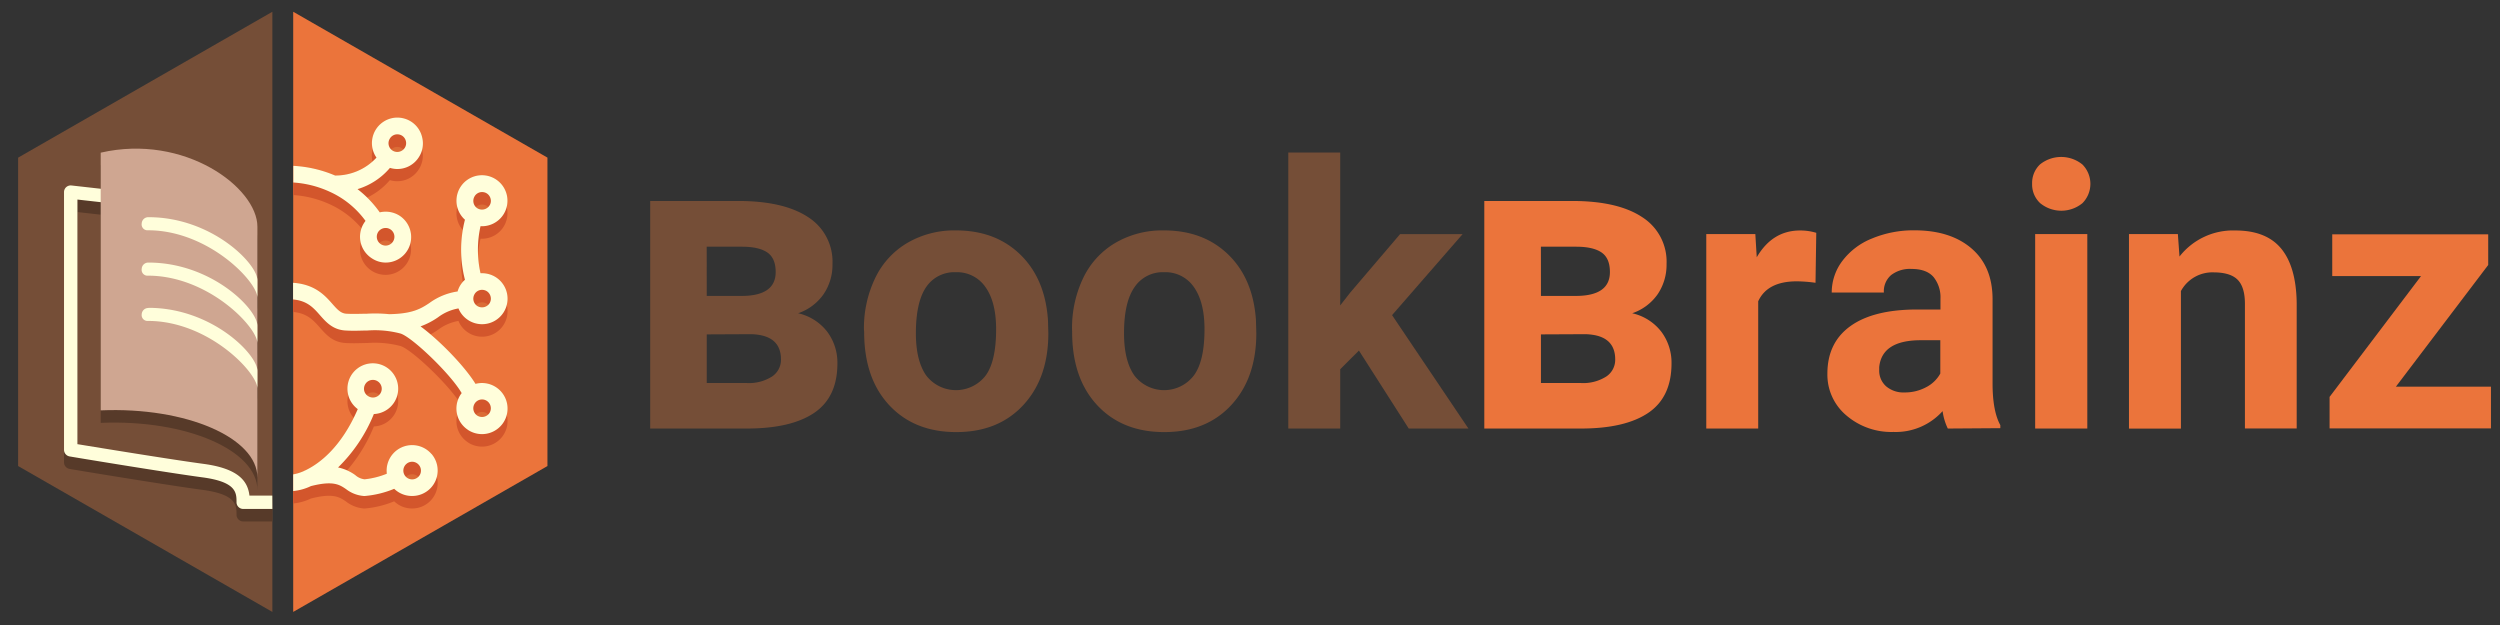 <svg xmlns="http://www.w3.org/2000/svg" viewBox="0 0 599.83 150"><rect x="0" y="0" width="599.83" height="150" fill="#333333" stroke="none"/><defs><style>.cls-1{isolation:isolate;}.cls-2{fill:#eb743b;}.cls-3{fill:#754e37;}.cls-4{fill:#573a29;}.cls-5{fill:#fffedb;}.cls-6{fill:#cfa691;}.cls-7{mix-blend-mode:multiply;opacity:0.07;}.cls-8{fill:#d3562c;}</style></defs><g class="cls-1"><g id="Layer_1" data-name="Layer 1"><polygon class="cls-2" points="70.35 2.82 70.35 146.82 131.35 111.82 131.35 37.82 70.35 2.82"/><polygon class="cls-3" points="65.35 2.82 4.35 37.82 4.35 111.82 65.35 146.82 65.35 2.82"/><path class="cls-4" d="M65.35,125.11h-7a1.6,1.6,0,0,1-1.6-1.6c0-2.3,0-4.92-8.34-6-8.71-1.17-31.48-4.94-31.71-5a1.61,1.61,0,0,1-1.34-1.58V49.09a1.61,1.61,0,0,1,.53-1.19,1.63,1.63,0,0,1,1.25-.4l7.2.81a1.58,1.58,0,0,1,1.41,1.76A1.6,1.6,0,0,1,24,51.49l-5.42-.61v58.69c5,.82,22.83,3.74,30.27,4.73,8.47,1.14,10.61,4.21,11,7.61h5.48Z"/><path class="cls-4" d="M61.76,57.4C61.76,48,44.29,35,24.16,39.63v61.83c20.67-.87,37.6,6.65,37.6,16.14Z"/><path class="cls-4" d="M35.58,55.11A1.57,1.57,0,0,0,34,56.62a1.4,1.4,0,0,0,1.51,1.63C50,58.25,61.76,70.6,61.76,74.44V70.25c0-4-11-15.14-26.12-15.14Z"/><path class="cls-4" d="M35.58,66A1.57,1.57,0,0,0,34,67.51a1.4,1.4,0,0,0,1.51,1.63c14.48,0,26.24,12.36,26.24,16.2V81.15c0-4-11-15.15-26.12-15.15Z"/><path class="cls-4" d="M35.58,76.9A1.57,1.57,0,0,0,34,78.41,1.4,1.4,0,0,0,35.52,80C50,80,61.76,92.39,61.76,96.23V92c0-4-11-15.14-26.12-15.14Z"/><path class="cls-5" d="M65.35,122.11h-7a1.6,1.6,0,0,1-1.6-1.6c0-2.3,0-4.92-8.34-6-8.71-1.17-31.48-4.94-31.71-5a1.61,1.61,0,0,1-1.34-1.58V46.09a1.61,1.61,0,0,1,.53-1.19,1.63,1.63,0,0,1,1.25-.4l7.2.81a1.58,1.58,0,0,1,1.41,1.76A1.6,1.6,0,0,1,24,48.49l-5.42-.61v58.69c5,.82,22.83,3.74,30.27,4.73,8.47,1.14,10.61,4.21,11,7.61h5.48Z"/><path class="cls-6" d="M61.76,54.4C61.76,45,44.29,32,24.16,36.63V98.46c20.67-.87,37.6,6.65,37.6,16.14Z"/><path class="cls-5" d="M35.58,52.11A1.57,1.57,0,0,0,34,53.62a1.4,1.4,0,0,0,1.51,1.63C50,55.25,61.76,67.6,61.76,71.44V67.25c0-4-11-15.14-26.12-15.14Z"/><path class="cls-5" d="M35.58,63A1.57,1.57,0,0,0,34,64.51a1.4,1.4,0,0,0,1.51,1.63c14.48,0,26.24,12.36,26.24,16.2V78.15c0-4-11-15.15-26.12-15.15Z"/><path class="cls-5" d="M35.58,73.9A1.57,1.57,0,0,0,34,75.41,1.4,1.4,0,0,0,35.52,77C50,77,61.76,89.39,61.76,93.23V89c0-4-11-15.14-26.12-15.14Z"/><g class="cls-7"><path d="M87.66,94.56a2.08,2.08,0,0,1,1.82-1,2.11,2.11,0,1,1,0,4.22,2.13,2.13,0,0,1-2-1.59A2.13,2.13,0,0,1,87.66,94.56Zm12.6,22.36a2.11,2.11,0,1,1-1.38-3.72,2.11,2.11,0,0,1,2.11,2.28A2.08,2.08,0,0,1,100.26,116.92Z"/><path d="M79.36,48.43l.21,0Z"/><path d="M90.73,58.08a2,2,0,0,1,.68-.66,2.12,2.12,0,0,1,2.24,0,2.12,2.12,0,0,1-1.13,3.91A2.07,2.07,0,0,1,91.39,61,2.13,2.13,0,0,1,90.73,58.08Zm6.38-20.19a2.15,2.15,0,0,1-2.91.66l-.09-.07a2.11,2.11,0,0,1,1.22-3.83,2.16,2.16,0,0,1,1.13.33,2.11,2.11,0,0,1,.65,2.91Z"/><path d="M113.88,49.49a2.1,2.1,0,0,1,1.78-1,2.12,2.12,0,0,1,1.79,3.24,2.15,2.15,0,0,1-2.92.65l-.09-.06A2.11,2.11,0,0,1,113.88,49.49Zm0,23.46a2.1,2.1,0,0,1,1.78-1,2.16,2.16,0,0,1,1.13.33,2.12,2.12,0,0,1,.66,2.91,2.15,2.15,0,0,1-2.92.66l-.09-.07A2.1,2.1,0,0,1,113.88,73Zm0,26.31a2.08,2.08,0,0,1,1.78-1,2.15,2.15,0,0,1,1.13.32,2.11,2.11,0,0,1,.93,1.33,2.07,2.07,0,0,1-.27,1.59,2.15,2.15,0,0,1-2.92.65l-.09-.06A2.11,2.11,0,0,1,113.88,99.26Z"/><path d="M103.53,108.93a6.12,6.12,0,0,0-10.72,4.73A19.62,19.62,0,0,1,87.48,115a4,4,0,0,1-2.22-1,10.7,10.7,0,0,0-4.15-1.84A37.62,37.62,0,0,0,89.7,99.34a6.09,6.09,0,1,0-3.86-1.18c-4,9.22-9.22,13.08-12.57,14.69a2,2,0,0,0-.36.17,10.91,10.91,0,0,1-2.56.8v4a12.63,12.63,0,0,0,4.25-1.19c5.35-1.36,6.84-.35,8.41.71A7.94,7.94,0,0,0,87.27,119h.31a23.61,23.61,0,0,0,7-1.72A6.12,6.12,0,0,0,98.89,119h0a6.11,6.11,0,0,0,4.64-10.1ZM87.66,92.15a2.1,2.1,0,0,1,1.82-1,2,2,0,0,1,1.07.3,2.11,2.11,0,0,1-1.08,3.93,2.17,2.17,0,0,1-1.08-.3,2.09,2.09,0,0,1-1-1.3A2.14,2.14,0,0,1,87.66,92.15Zm12.6,22.36a2.09,2.09,0,0,1-1.37.51,2.11,2.11,0,0,1-1.38-3.71,2.06,2.06,0,0,1,1.37-.52,2.11,2.11,0,0,1,1.61.75,2.07,2.07,0,0,1,.5,1.53A2,2,0,0,1,100.26,114.51Z"/><path d="M79.36,46l.21,0Z"/><path d="M101.3,33a6.06,6.06,0,0,0-2.7-3.85,6.19,6.19,0,0,0-3.27-.94,6.12,6.12,0,0,0-5,9.61,13.35,13.35,0,0,1-9.94,4.29,29.44,29.44,0,0,0-10-2.32v4A24.65,24.65,0,0,1,79.1,46h0a21.58,21.58,0,0,1,8.6,7c-.13.17-.26.35-.38.54A6.14,6.14,0,0,0,89.25,62a6,6,0,0,0,3.27,1,6.12,6.12,0,0,0,3.27-11.3,6.22,6.22,0,0,0-4.67-.75,26,26,0,0,0-5.34-5.57,16.38,16.38,0,0,0,7.78-5.1,6.17,6.17,0,0,0,1.77.27,6.09,6.09,0,0,0,5.17-2.85A6,6,0,0,0,101.3,33ZM90.73,55.67a2.15,2.15,0,0,1,.68-.66,2.17,2.17,0,0,1,1.12-.31,2.09,2.09,0,0,1,1.12.32,2.12,2.12,0,0,1-1.13,3.91,2.13,2.13,0,0,1-1.79-3.26Zm6.38-20.18a2.14,2.14,0,0,1-2.91.65l-.09-.06a2.1,2.1,0,0,1-.56-2.85,2.07,2.07,0,0,1,1.78-1,2.15,2.15,0,0,1,1.13.32,2.11,2.11,0,0,1,.93,1.33A2.08,2.08,0,0,1,97.11,35.49Z"/><path d="M110,74a6,6,0,0,0,2.11,2.65l.28.19a6.12,6.12,0,1,0,6.54-10.35,6.19,6.19,0,0,0-3.27-.94l-.37,0a25.82,25.82,0,0,1,0-11.27l.34,0a6.12,6.12,0,1,0-4.15-1.63l.08.06a28.64,28.64,0,0,0,0,14.42c-.14.13-.29.25-.43.4a6.58,6.58,0,0,0-.63.82,6,6,0,0,0-.71,1.58A15.16,15.16,0,0,0,103,72.72c-2,1.32-4,2.57-9.64,2.66A32.72,32.72,0,0,0,88,75.27c-1.43,0-2.91.1-4.85,0-1.33-.07-2.1-.88-3.46-2.42-1.8-2.06-4.22-4.65-9.37-5v4c3.3.3,4.8,1.89,6.36,3.67s3.18,3.62,6.26,3.78c2.11.12,3.76,0,5.2,0A24.15,24.15,0,0,1,96,80c2.61.64,12.1,9.67,14.77,14.32-.1.14-.22.28-.31.43a6.1,6.1,0,0,0,1.62,8.25l.28.2a6.13,6.13,0,1,0,1.73-11.1c-2.56-4.19-8.65-10.46-13.19-13.79a18.42,18.42,0,0,0,4.21-2.19A11.39,11.39,0,0,1,110,74Zm3.88-26.92a2.08,2.08,0,0,1,1.78-1,2.15,2.15,0,0,1,1.13.32,2.09,2.09,0,0,1,.93,1.33,2,2,0,0,1-.27,1.58,2.14,2.14,0,0,1-2.92.66l-.09-.06A2.11,2.11,0,0,1,113.88,47.09Zm0,23.46a2.08,2.08,0,0,1,1.78-1,2.15,2.15,0,0,1,1.13.32,2.11,2.11,0,0,1,.93,1.33,2.07,2.07,0,0,1-.27,1.59,2.15,2.15,0,0,1-2.92.65l-.09-.06A2.11,2.11,0,0,1,113.88,70.55Zm0,26.3a2.1,2.1,0,0,1,1.78-1,2.12,2.12,0,0,1,1.79,3.24,2.15,2.15,0,0,1-2.92.65l-.09-.06A2.1,2.1,0,0,1,113.88,96.85Z"/></g><path class="cls-8" d="M103.53,111.93a6.12,6.12,0,0,0-10.72,4.73A19.62,19.62,0,0,1,87.48,118a4,4,0,0,1-2.22-1,10.7,10.7,0,0,0-4.15-1.84,37.62,37.62,0,0,0,8.59-12.84,6.09,6.09,0,1,0-3.86-1.18c-4,9.22-9.22,13.08-12.57,14.69a2,2,0,0,0-.36.17,10.91,10.91,0,0,1-2.56.8v4a12.63,12.63,0,0,0,4.25-1.19c5.35-1.36,6.84-.35,8.41.71A7.94,7.94,0,0,0,87.27,122h.31a23.61,23.61,0,0,0,7-1.72A6.12,6.12,0,0,0,98.89,122h0a6.11,6.11,0,0,0,4.64-10.1ZM87.66,95.15a2.1,2.1,0,0,1,1.82-1,2,2,0,0,1,1.07.3,2.11,2.11,0,0,1-1.08,3.93,2.17,2.17,0,0,1-1.08-.3,2.09,2.09,0,0,1-1-1.3A2.14,2.14,0,0,1,87.66,95.15Zm12.6,22.36a2.09,2.09,0,0,1-1.37.51,2.11,2.11,0,0,1-1.38-3.71,2.06,2.06,0,0,1,1.37-.52,2.11,2.11,0,0,1,1.61.75,2.07,2.07,0,0,1,.5,1.53A2,2,0,0,1,100.26,117.51Z"/><path d="M79.36,48.43l.21,0Z"/><path class="cls-8" d="M101.3,36a6,6,0,0,0-2.7-3.84,6.12,6.12,0,0,0-8.3,8.66,13.27,13.27,0,0,1-9.94,4.29,29.17,29.17,0,0,0-10-2.31v4A24.91,24.91,0,0,1,79.1,49h0a21.67,21.67,0,0,1,8.6,7l-.38.54a6.13,6.13,0,1,0,8.45-1.91,6.22,6.22,0,0,0-4.67-.75,26,26,0,0,0-5.34-5.57,16.43,16.43,0,0,0,7.78-5.09,6.16,6.16,0,0,0,1.77.26,6.06,6.06,0,0,0,5.17-2.85A6,6,0,0,0,101.3,36ZM90.73,58.68a2,2,0,0,1,.68-.66,2.12,2.12,0,0,1,2.24,0,2.12,2.12,0,0,1-1.13,3.91,2.07,2.07,0,0,1-1.13-.33A2.13,2.13,0,0,1,90.73,58.68Zm6.38-20.19a2.14,2.14,0,0,1-2.91.65l-.09-.06a2.11,2.11,0,0,1,1.22-3.83,2.11,2.11,0,0,1,1.78,3.24Z"/><path class="cls-8" d="M110,77a6,6,0,0,0,2.11,2.65l.28.19a6.12,6.12,0,1,0,6.54-10.35,6.19,6.19,0,0,0-3.27-.94l-.37,0a25.82,25.82,0,0,1,0-11.27l.34,0a6.12,6.12,0,1,0-4.15-1.63l.08.06a28.64,28.64,0,0,0,0,14.42c-.14.13-.29.25-.43.4a6.58,6.58,0,0,0-.63.82,6,6,0,0,0-.71,1.58A15.16,15.16,0,0,0,103,75.72c-2,1.32-4,2.57-9.64,2.66A32.72,32.72,0,0,0,88,78.27c-1.43,0-2.91.1-4.85,0-1.33-.07-2.1-.88-3.46-2.42-1.8-2.06-4.22-4.65-9.37-5v4c3.3.3,4.8,1.89,6.36,3.67s3.18,3.62,6.26,3.78c2.11.12,3.76,0,5.2,0A24.15,24.15,0,0,1,96,83c2.61.64,12.1,9.67,14.77,14.32-.1.14-.22.28-.31.43a6.1,6.1,0,0,0,1.62,8.25l.28.2a6.13,6.13,0,1,0,1.73-11.1c-2.56-4.19-8.65-10.46-13.19-13.79a18.42,18.42,0,0,0,4.21-2.19A11.39,11.39,0,0,1,110,77Zm3.88-26.92a2.08,2.08,0,0,1,1.78-1,2.15,2.15,0,0,1,1.13.32,2.09,2.09,0,0,1,.93,1.33,2,2,0,0,1-.27,1.58,2.14,2.14,0,0,1-2.92.66l-.09-.06A2.11,2.11,0,0,1,113.88,50.09Zm0,23.46a2.08,2.08,0,0,1,1.78-1,2.15,2.15,0,0,1,1.13.32,2.11,2.11,0,0,1,.93,1.33,2.07,2.07,0,0,1-.27,1.59,2.15,2.15,0,0,1-2.92.65l-.09-.06A2.11,2.11,0,0,1,113.88,73.55Zm0,26.3a2.1,2.1,0,0,1,1.78-1,2.12,2.12,0,0,1,1.79,3.24,2.15,2.15,0,0,1-2.92.65l-.09-.06A2.1,2.1,0,0,1,113.88,99.85Z"/><path class="cls-5" d="M103.53,108.93a6.12,6.12,0,0,0-10.72,4.73A19.62,19.62,0,0,1,87.48,115a4,4,0,0,1-2.22-1,10.7,10.7,0,0,0-4.15-1.84A37.62,37.62,0,0,0,89.7,99.34a6.09,6.09,0,1,0-3.86-1.18c-4,9.22-9.22,13.08-12.57,14.69a2,2,0,0,0-.36.17,10.91,10.91,0,0,1-2.56.8v4a12.63,12.63,0,0,0,4.25-1.19c5.35-1.36,6.84-.35,8.41.71A7.94,7.94,0,0,0,87.27,119h.31a23.61,23.61,0,0,0,7-1.72A6.12,6.12,0,0,0,98.89,119h0a6.11,6.11,0,0,0,4.64-10.1ZM87.66,92.15a2.1,2.1,0,0,1,1.82-1,2,2,0,0,1,1.07.3,2.11,2.11,0,0,1-1.08,3.93,2.17,2.17,0,0,1-1.08-.3,2.09,2.09,0,0,1-1-1.3A2.14,2.14,0,0,1,87.66,92.15Zm12.6,22.36a2.09,2.09,0,0,1-1.37.51,2.11,2.11,0,0,1-1.38-3.71,2.06,2.06,0,0,1,1.37-.52,2.11,2.11,0,0,1,1.61.75,2.07,2.07,0,0,1,.5,1.53A2,2,0,0,1,100.26,114.51Z"/><path class="cls-5" d="M79.36,46l.21,0Z"/><path class="cls-5" d="M101.3,33a6.06,6.06,0,0,0-2.7-3.85,6.19,6.19,0,0,0-3.27-.94,6.12,6.12,0,0,0-5,9.61,13.35,13.35,0,0,1-9.94,4.29,29.44,29.44,0,0,0-10-2.32v4A24.65,24.65,0,0,1,79.1,46h0a21.58,21.58,0,0,1,8.6,7c-.13.17-.26.35-.38.54A6.14,6.14,0,0,0,89.25,62a6,6,0,0,0,3.27,1,6.12,6.12,0,0,0,3.27-11.3,6.22,6.22,0,0,0-4.67-.75,26,26,0,0,0-5.34-5.57,16.38,16.38,0,0,0,7.78-5.1,6.17,6.17,0,0,0,1.77.27,6.09,6.09,0,0,0,5.17-2.85A6,6,0,0,0,101.3,33ZM90.73,55.67a2.15,2.15,0,0,1,.68-.66,2.17,2.17,0,0,1,1.12-.31,2.09,2.09,0,0,1,1.12.32,2.12,2.12,0,0,1-1.13,3.91,2.13,2.13,0,0,1-1.79-3.26Zm6.38-20.18a2.14,2.14,0,0,1-2.91.65l-.09-.06a2.1,2.1,0,0,1-.56-2.85,2.07,2.07,0,0,1,1.78-1,2.15,2.15,0,0,1,1.13.32,2.11,2.11,0,0,1,.93,1.33A2.08,2.08,0,0,1,97.11,35.49Z"/><path class="cls-5" d="M110,74a6,6,0,0,0,2.11,2.65l.28.19a6.12,6.12,0,1,0,6.54-10.35,6.19,6.19,0,0,0-3.27-.94l-.37,0a25.82,25.82,0,0,1,0-11.27l.34,0a6.12,6.12,0,1,0-4.15-1.63l.08.06a28.64,28.64,0,0,0,0,14.42c-.14.13-.29.25-.43.4a6.58,6.58,0,0,0-.63.82,6,6,0,0,0-.71,1.58A15.16,15.16,0,0,0,103,72.72c-2,1.32-4,2.57-9.64,2.66A32.72,32.72,0,0,0,88,75.27c-1.43,0-2.91.1-4.85,0-1.33-.07-2.1-.88-3.46-2.42-1.8-2.06-4.22-4.65-9.37-5v4c3.3.3,4.8,1.89,6.36,3.67s3.18,3.62,6.26,3.78c2.11.12,3.76,0,5.2,0A24.15,24.15,0,0,1,96,80c2.61.64,12.1,9.67,14.77,14.32-.1.14-.22.28-.31.43a6.1,6.1,0,0,0,1.62,8.25l.28.2a6.13,6.13,0,1,0,1.73-11.1c-2.56-4.19-8.65-10.46-13.19-13.79a18.42,18.42,0,0,0,4.21-2.19A11.39,11.39,0,0,1,110,74Zm3.88-26.92a2.08,2.08,0,0,1,1.78-1,2.15,2.15,0,0,1,1.13.32,2.09,2.09,0,0,1,.93,1.33,2,2,0,0,1-.27,1.58,2.14,2.14,0,0,1-2.92.66l-.09-.06A2.11,2.11,0,0,1,113.88,47.09Zm0,23.46a2.08,2.08,0,0,1,1.78-1,2.15,2.15,0,0,1,1.13.32,2.11,2.11,0,0,1,.93,1.33,2.07,2.07,0,0,1-.27,1.59,2.15,2.15,0,0,1-2.92.65l-.09-.06A2.11,2.11,0,0,1,113.88,70.55Zm0,26.3a2.1,2.1,0,0,1,1.78-1,2.12,2.12,0,0,1,1.79,3.24,2.15,2.15,0,0,1-2.92.65l-.09-.06A2.1,2.1,0,0,1,113.88,96.85Z"/><path class="cls-3" d="M156,102.82V48.22h21.1q10.92,0,16.78,3.87a12.66,12.66,0,0,1,5.86,11.24,12.52,12.52,0,0,1-2.14,7.26,12.23,12.23,0,0,1-6.11,4.57,12.19,12.19,0,0,1,7,4.45,12.37,12.37,0,0,1,2.43,7.58q0,8.1-5.57,11.87t-16.22,3.76ZM169.57,71h8.34q8.21,0,8.2-5.74,0-3.3-2-4.68t-6.07-1.39h-8.48Zm0,9.23V91.9h9.56a10.32,10.32,0,0,0,6.09-1.55,4.81,4.81,0,0,0,2.16-4.1q0-5.88-7.17-6.07Z"/><path class="cls-3" d="M207.29,79.06A27.66,27.66,0,0,1,210,66.69a19.5,19.5,0,0,1,7.7-8.41,22.4,22.4,0,0,1,11.66-3q9.45,0,15.42,5.78t6.66,15.7l.09,3.19q0,10.74-6,17.23t-16.08,6.49q-10.09,0-16.11-6.47t-6-17.6Zm12.46.89q0,6.64,2.5,10.17a9,9,0,0,0,14.23,0Q239,86.68,239,79q0-6.53-2.55-10.11a8.27,8.27,0,0,0-7.16-3.58,8.15,8.15,0,0,0-7.07,3.56Q219.75,72.48,219.75,80Z"/><path class="cls-3" d="M257.22,79.06a27.67,27.67,0,0,1,2.68-12.37,19.5,19.5,0,0,1,7.7-8.41,22.35,22.35,0,0,1,11.66-3q9.45,0,15.42,5.78t6.66,15.7l.09,3.19q0,10.74-6,17.23t-16.08,6.49q-10.1,0-16.11-6.47t-6-17.6Zm12.47.89q0,6.64,2.5,10.17a9,9,0,0,0,14.23,0Q289,86.68,289,79q0-6.53-2.54-10.11a8.27,8.27,0,0,0-7.16-3.58,8.13,8.13,0,0,0-7.07,3.56Q269.68,72.48,269.69,80Z"/><path class="cls-3" d="M326.05,84.11l-4.49,4.48v14.23H309.1V36.59h12.46V73.28l2.42-3.1,11.94-14h15L334,75.61l18.32,27.21H338Z"/><path class="cls-2" d="M356.13,102.82V48.22h21.09q10.93,0,16.78,3.87a12.64,12.64,0,0,1,5.86,11.24,12.59,12.59,0,0,1-2.13,7.26,12.23,12.23,0,0,1-6.11,4.57,12.19,12.19,0,0,1,7,4.45,12.37,12.37,0,0,1,2.43,7.58q0,8.1-5.58,11.87t-16.21,3.76ZM369.72,71h8.35q8.21,0,8.2-5.74,0-3.3-2-4.68t-6.07-1.39h-8.49Zm0,9.23V91.9h9.57a10.34,10.34,0,0,0,6.09-1.55,4.81,4.81,0,0,0,2.16-4.1q0-5.88-7.17-6.07Z"/><path class="cls-2" d="M435.6,67.85a33.84,33.84,0,0,0-4.48-.35q-7.08,0-9.27,4.79v30.53H409.39V56.16h11.77l.34,5.57q3.75-6.43,10.4-6.43a13.19,13.19,0,0,1,3.88.56Z"/><path class="cls-2" d="M467.34,102.82a14,14,0,0,1-1.25-4.18,15.09,15.09,0,0,1-11.77,5,16.58,16.58,0,0,1-11.36-4,12.76,12.76,0,0,1-4.51-10q0-7.41,5.5-11.38t15.89-4h5.74V71.64a7.72,7.72,0,0,0-1.66-5.17q-1.67-1.93-5.24-1.94A7.4,7.4,0,0,0,453.74,66,5.12,5.12,0,0,0,452,70.18H439.49a12.55,12.55,0,0,1,2.5-7.51,16.55,16.55,0,0,1,7.07-5.41,25.92,25.92,0,0,1,10.26-2q8.63,0,13.69,4.33t5.07,12.19V92q0,6.64,1.86,10v.73ZM457,94.16a10.75,10.75,0,0,0,5.09-1.23,8.11,8.11,0,0,0,3.45-3.3v-8h-4.66q-9.36,0-10,6.47l0,.73a5,5,0,0,0,1.64,3.84A6.4,6.4,0,0,0,457,94.16Z"/><path class="cls-2" d="M487.57,44.09a6.15,6.15,0,0,1,1.87-4.62,8.09,8.09,0,0,1,10.2,0,6.59,6.59,0,0,1,0,9.28,8,8,0,0,1-10.13,0A6.12,6.12,0,0,1,487.57,44.09Zm13.24,58.73H488.3V56.16h12.51Z"/><path class="cls-2" d="M522.54,56.16l.39,5.39a16.31,16.31,0,0,1,13.41-6.25q7.42,0,11,4.36t3.71,13v30.14H538.63V72.91q0-4-1.73-5.77t-5.73-1.79a8.59,8.59,0,0,0-7.9,4.49v33H510.81V56.16Z"/><path class="cls-2" d="M574.85,92.78h22.81v10H558.94V95.23l21.95-29H559.58v-10H597v7.35Z"/></g></g></svg>